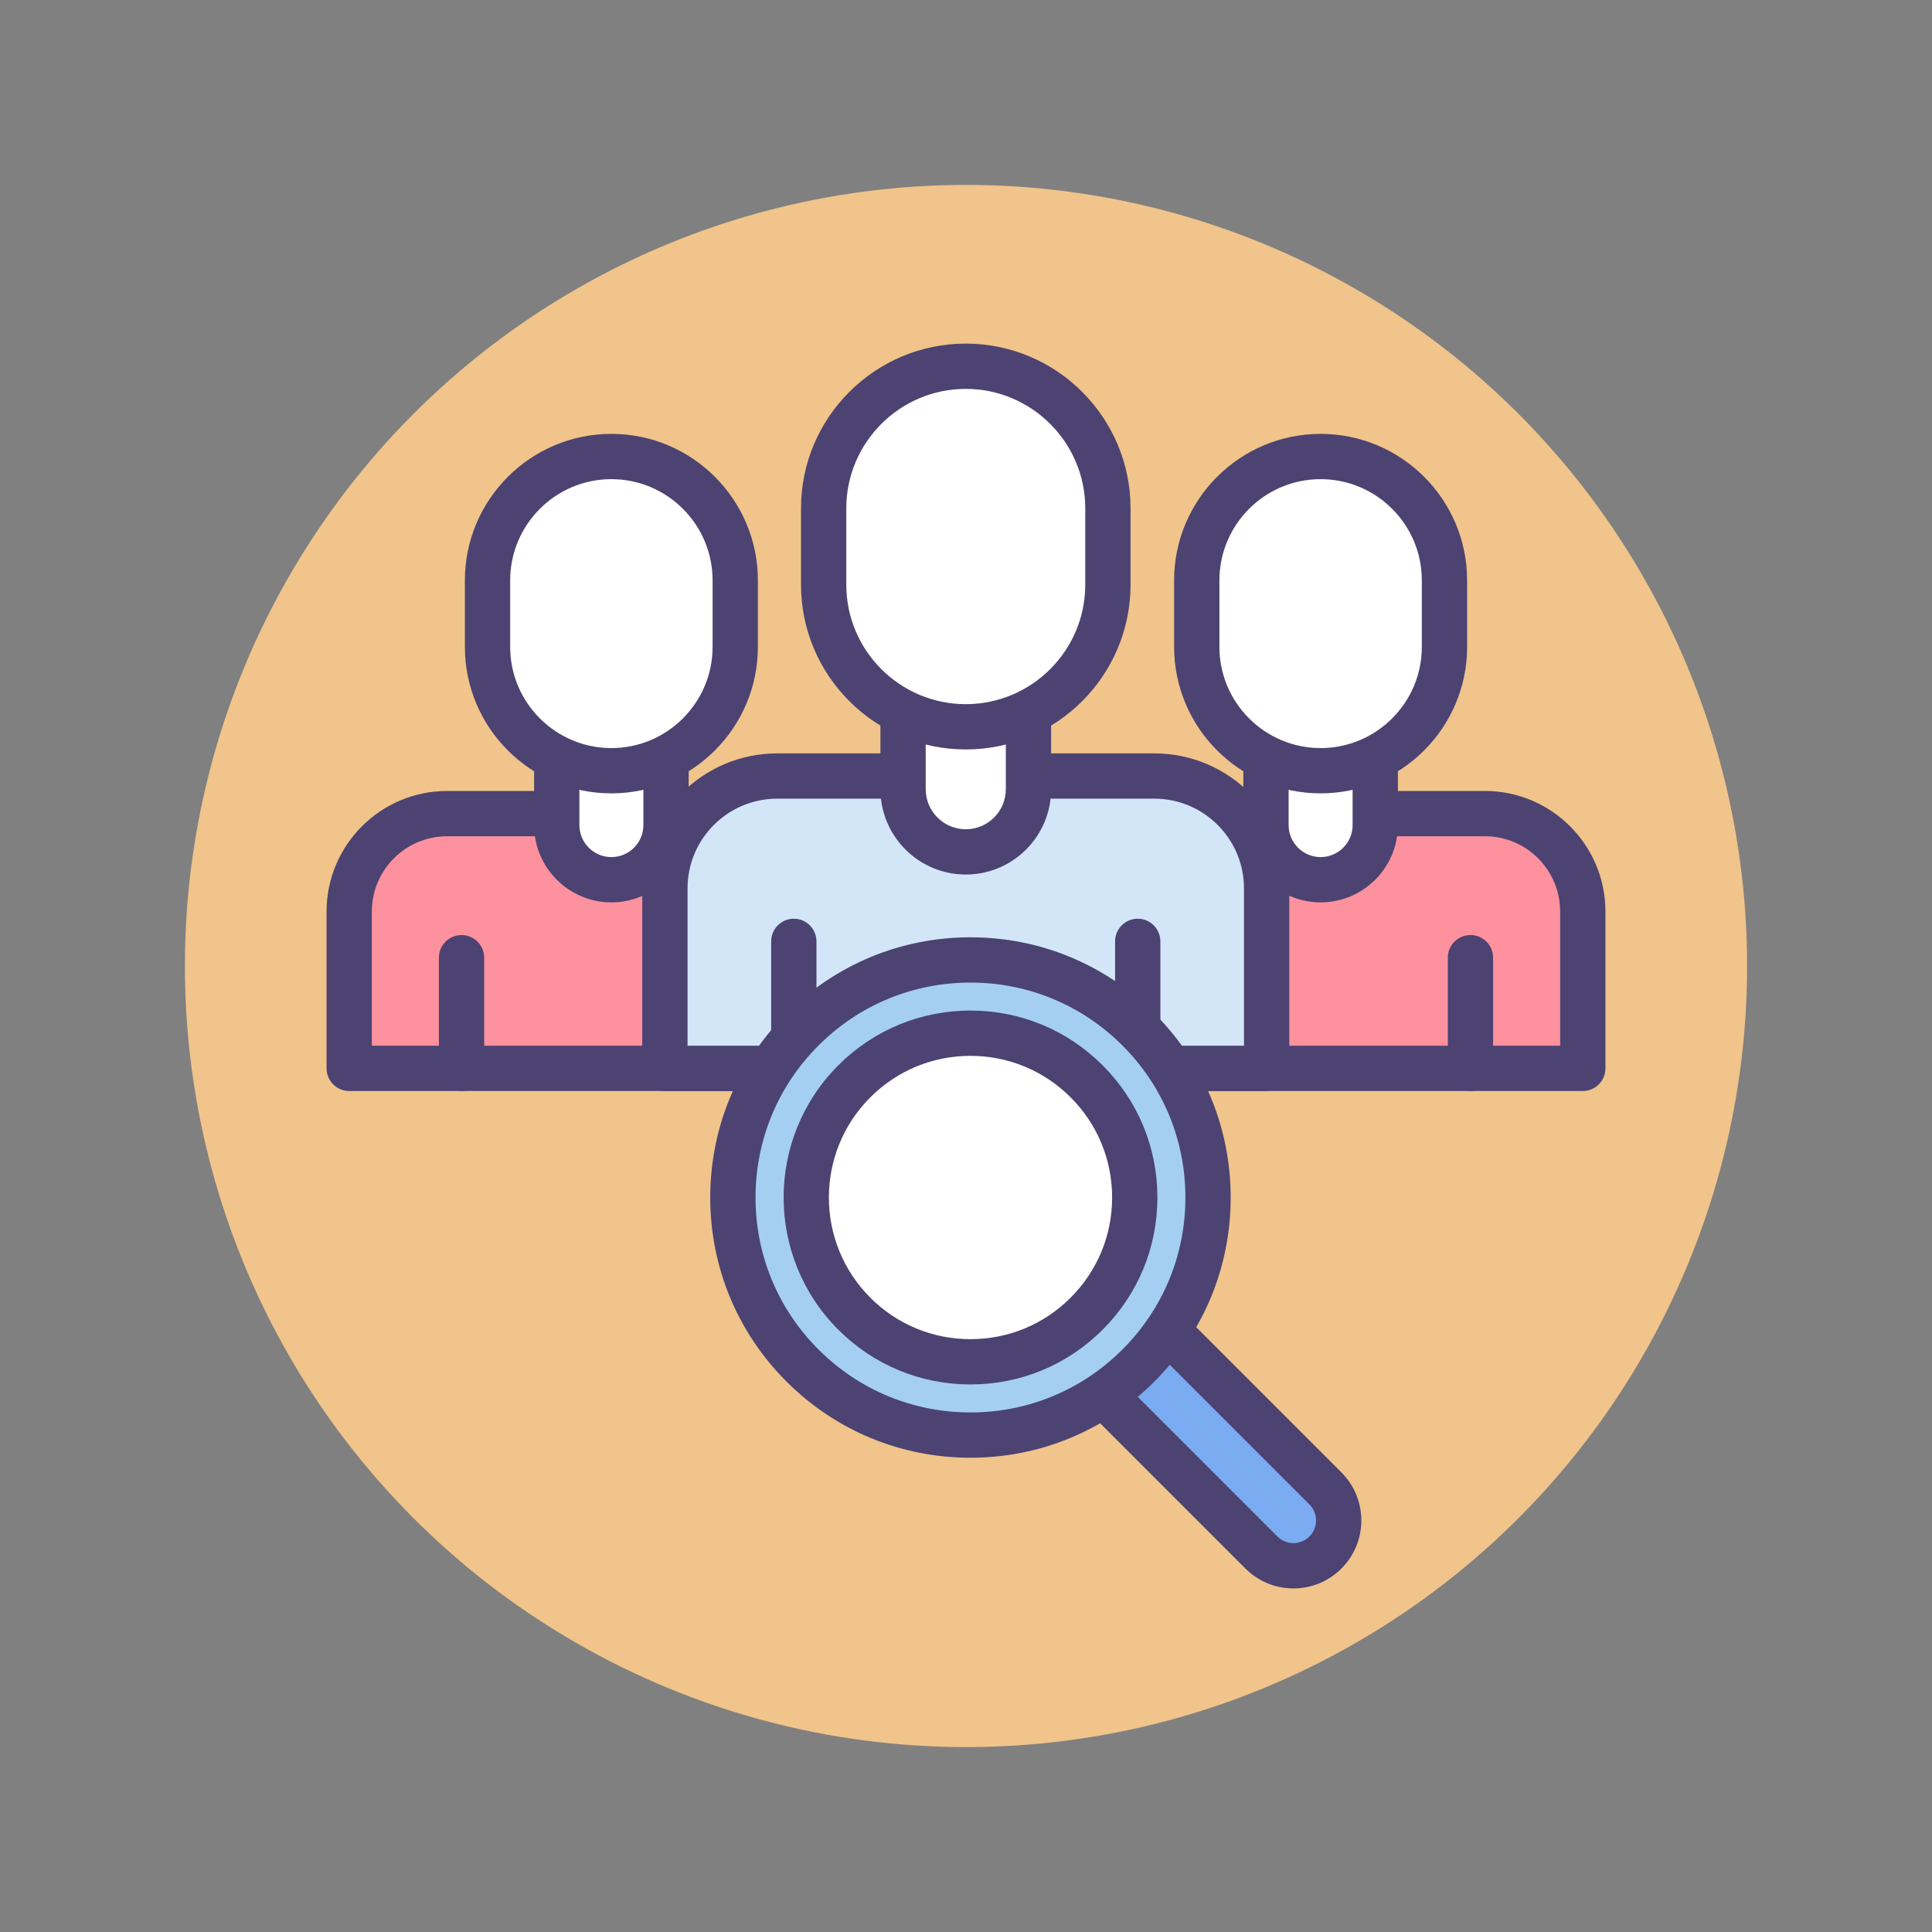 <?xml version="1.0" encoding="utf-8"?>
<!-- Generator: Adobe Illustrator 22.1.0, SVG Export Plug-In . SVG Version: 6.00 Build 0)  -->
<svg version="1.1" id="Icon_Set" xmlns="http://www.w3.org/2000/svg" xmlns:xlink="http://www.w3.org/1999/xlink" x="0px" y="0px"
	 viewBox="0 0 512 512" style="enable-background:new 0 0 512 512;" xml:space="preserve">
<rect x="0" y="0" width="512" height="512" fill="#808080" stroke="none"/>
<style type="text/css">
	.st0{fill:#F0C48A;}
	.st1{fill:#7BABF1;}
	.st2{fill:#4C4372;}
	.st3{fill:#A4CFF2;}
	.st4{fill:#FD919E;}
	.st5{fill:#E8677D;}
	.st6{fill:#D3E6F8;}
	.st7{fill:#FFFFFF;}
</style>
<g id="Search_Team_Schedule">
	<g>
		<g>
			<circle class="st0" cx="256" cy="256" r="207"/>
		</g>
	</g>
	<g>
		<g>
			<g>
				<g>
					<path class="st4" d="M419.456,283.128H280.498v-41.573c0-14.326,11.614-25.94,25.94-25.94h87.079
						c14.326,0,25.94,11.614,25.94,25.94V283.128z"/>
				</g>
				<g>
					<path class="st2" d="M419.456,289.128H280.498c-3.313,0-6-2.686-6-6v-41.573c0-17.612,14.328-31.94,31.939-31.94h87.079
						c17.611,0,31.939,14.328,31.939,31.94v41.573C425.456,286.442,422.77,289.128,419.456,289.128z M286.498,277.128h126.958
						v-35.573c0-10.995-8.944-19.94-19.939-19.94h-87.079c-10.995,0-19.939,8.945-19.939,19.94V277.128z"/>
				</g>
				<g>
					<g>
						<path class="st2" d="M310.267,289.128c-3.313,0-6-2.686-6-6v-29.332c0-3.314,2.687-6,6-6s6,2.686,6,6v29.332
							C316.267,286.442,313.58,289.128,310.267,289.128z"/>
					</g>
					<g>
						<path class="st2" d="M389.688,289.128c-3.313,0-6-2.686-6-6v-29.332c0-3.314,2.687-6,6-6s6,2.686,6,6v29.332
							C395.688,286.442,393.001,289.128,389.688,289.128z"/>
					</g>
				</g>
				<g>
					<path class="st7" d="M349.977,233.138L349.977,233.138c-7.998,0-14.481-6.483-14.481-14.481V186.2h28.962v32.457
						C364.458,226.655,357.975,233.138,349.977,233.138z"/>
				</g>
				<g>
					<path class="st2" d="M349.978,239.138c-11.294,0-20.481-9.188-20.481-20.481V186.2c0-3.314,2.687-6,6-6h28.962
						c3.313,0,6,2.686,6,6v32.457C370.458,229.95,361.271,239.138,349.978,239.138z M341.496,192.2v26.457
						c0,4.677,3.805,8.481,8.481,8.481c4.676,0,8.48-3.804,8.48-8.481V192.2H341.496z"/>
				</g>
				<g>
					<path class="st7" d="M349.977,204.248L349.977,204.248c-18.128,0-32.823-14.695-32.823-32.823v-17.62
						c0-18.128,14.695-32.823,32.823-32.823h0c18.128,0,32.823,14.695,32.823,32.823v17.62
						C382.8,189.553,368.105,204.248,349.977,204.248z"/>
				</g>
				<g>
					<path class="st2" d="M349.978,210.248c-21.407,0-38.823-17.416-38.823-38.823v-17.62c0-21.407,17.416-38.823,38.822-38.823
						c21.407,0,38.823,17.416,38.823,38.823v17.62C388.8,192.832,371.384,210.248,349.978,210.248z M349.978,126.981
						c-14.79,0-26.823,12.033-26.823,26.823v17.62c0,14.79,12.032,26.823,26.822,26.823h0.001c14.79,0,26.822-12.033,26.822-26.823
						v-17.62C376.8,139.014,364.768,126.981,349.978,126.981z"/>
				</g>
			</g>
			<g>
				<g>
					<path class="st4" d="M231.502,283.128H92.544v-41.573c0-14.326,11.614-25.94,25.94-25.94h87.079
						c14.326,0,25.94,11.614,25.94,25.94V283.128z"/>
				</g>
				<g>
					<path class="st2" d="M231.502,289.128H92.544c-3.313,0-6-2.686-6-6v-41.573c0-17.612,14.328-31.94,31.939-31.94h87.079
						c17.612,0,31.94,14.328,31.94,31.94v41.573C237.502,286.442,234.816,289.128,231.502,289.128z M98.544,277.128h126.958v-35.573
						c0-10.995-8.945-19.94-19.94-19.94h-87.079c-10.995,0-19.939,8.945-19.939,19.94V277.128z"/>
				</g>
				<g>
					<g>
						<path class="st2" d="M122.312,289.128c-3.313,0-6-2.686-6-6v-29.332c0-3.314,2.687-6,6-6s6,2.686,6,6v29.332
							C128.312,286.442,125.625,289.128,122.312,289.128z"/>
					</g>
					<g>
						<path class="st2" d="M201.734,289.128c-3.313,0-6-2.686-6-6v-29.332c0-3.314,2.687-6,6-6s6,2.686,6,6v29.332
							C207.734,286.442,205.047,289.128,201.734,289.128z"/>
					</g>
				</g>
				<g>
					<path class="st7" d="M162.023,233.138L162.023,233.138c-7.998,0-14.481-6.483-14.481-14.481V186.2h28.962v32.457
						C176.504,226.655,170.021,233.138,162.023,233.138z"/>
				</g>
				<g>
					<path class="st2" d="M162.023,239.138c-11.293,0-20.481-9.188-20.481-20.481V186.2c0-3.314,2.687-6,6-6h28.962
						c3.313,0,6,2.686,6,6v32.457C182.504,229.95,173.316,239.138,162.023,239.138z M153.542,192.2v26.457
						c0,4.677,3.805,8.481,8.481,8.481s8.481-3.804,8.481-8.481V192.2H153.542z"/>
				</g>
				<g>
					<path class="st7" d="M162.023,204.248L162.023,204.248c-18.128,0-32.823-14.695-32.823-32.823v-17.62
						c0-18.128,14.695-32.823,32.823-32.823h0c18.128,0,32.823,14.695,32.823,32.823v17.62
						C194.846,189.553,180.151,204.248,162.023,204.248z"/>
				</g>
				<g>
					<path class="st2" d="M162.023,210.248c-21.407,0-38.823-17.416-38.823-38.823v-17.62c0-21.407,17.416-38.823,38.823-38.823
						s38.823,17.416,38.823,38.823v17.62C200.846,192.832,183.43,210.248,162.023,210.248z M162.023,126.981
						c-14.791,0-26.823,12.033-26.823,26.823v17.62c0,14.79,12.033,26.823,26.823,26.823s26.823-12.033,26.823-26.823v-17.62
						C188.846,139.014,176.813,126.981,162.023,126.981z"/>
				</g>
			</g>
			<g>
				<g>
					<path class="st6" d="M335.67,283.128H176.21v-47.706c0-16.44,13.327-29.767,29.767-29.767h99.927
						c16.44,0,29.767,13.327,29.767,29.767V283.128z"/>
				</g>
				<g>
					<path class="st2" d="M335.67,289.128h-159.46c-3.313,0-6-2.686-6-6v-47.706c0-19.722,16.045-35.767,35.767-35.767h99.927
						c19.722,0,35.767,16.045,35.767,35.767v47.706C341.67,286.442,338.983,289.128,335.67,289.128z M182.209,277.128h147.46
						v-41.706c0-13.105-10.662-23.767-23.767-23.767h-99.927c-13.105,0-23.767,10.662-23.767,23.767V277.128z"/>
				</g>
				<g>
					<g>
						<path class="st2" d="M210.37,289.128c-3.313,0-6-2.686-6-6v-33.66c0-3.314,2.687-6,6-6s6,2.686,6,6v33.66
							C216.37,286.442,213.684,289.128,210.37,289.128z"/>
					</g>
					<g>
						<path class="st2" d="M301.51,289.128c-3.313,0-6-2.686-6-6v-33.66c0-3.314,2.687-6,6-6s6,2.686,6,6v33.66
							C307.51,286.442,304.823,289.128,301.51,289.128z"/>
					</g>
				</g>
				<g>
					<path class="st7" d="M255.94,225.763L255.94,225.763c-9.178,0-16.617-7.44-16.617-16.617v-37.246h33.235v37.246
						C272.557,218.323,265.117,225.763,255.94,225.763z"/>
				</g>
				<g>
					<path class="st2" d="M255.94,231.762c-12.471,0-22.618-10.146-22.618-22.617v-37.246c0-3.314,2.687-6,6-6h33.235
						c3.313,0,6,2.686,6,6v37.246C278.558,221.616,268.411,231.762,255.94,231.762z M245.322,177.899v31.246
						c0,5.854,4.763,10.617,10.618,10.617c5.855,0,10.618-4.763,10.618-10.617v-31.246H245.322z"/>
				</g>
				<g>
					<path class="st7" d="M255.94,192.61L255.94,192.61c-20.802,0-37.666-16.864-37.666-37.666v-20.22
						c0-20.802,16.864-37.666,37.666-37.666h0c20.802,0,37.666,16.864,37.666,37.666v20.22
						C293.606,175.746,276.742,192.61,255.94,192.61z"/>
				</g>
				<g>
					<path class="st2" d="M255.94,198.61c-24.078,0-43.666-19.588-43.666-43.666v-20.22c0-24.077,19.588-43.666,43.666-43.666
						s43.666,19.589,43.666,43.666v20.22C299.605,179.022,280.018,198.61,255.94,198.61z M255.94,103.058
						c-17.461,0-31.666,14.205-31.666,31.666v20.22c0,17.461,14.205,31.666,31.666,31.666c17.46,0,31.666-14.205,31.666-31.666
						v-20.22C287.605,117.264,273.4,103.058,255.94,103.058z"/>
				</g>
			</g>
		</g>
		<g>
			<g>
				<path class="st1" d="M351.257,411.426L351.257,411.426c-4.687,4.687-12.286,4.687-16.974,0l-54.237-54.237l16.974-16.974
					l54.237,54.237C355.944,399.14,355.944,406.739,351.257,411.426z"/>
			</g>
			<g>
				<path class="st2" d="M342.771,420.942c-4.809,0-9.329-1.873-12.729-5.273l-54.236-54.237c-1.126-1.125-1.758-2.651-1.758-4.243
					s0.632-3.117,1.758-4.243l16.974-16.974c2.342-2.343,6.143-2.343,8.484,0L355.5,390.21c7.019,7.019,7.019,18.439,0.001,25.458
					c0,0-0.001,0-0.001,0.001C352.1,419.069,347.579,420.942,342.771,420.942z M351.258,411.427h0.01H351.258z M288.532,357.19
					l49.994,49.994c1.134,1.134,2.641,1.758,4.244,1.758s3.11-0.624,4.244-1.757v0c2.34-2.34,2.341-6.148,0-8.489l-49.994-49.994
					L288.532,357.19z"/>
			</g>
			<g>
				<circle class="st3" cx="257.183" cy="317.352" r="62.961"/>
			</g>
			<g>
				<circle class="st7" cx="257.183" cy="317.352" r="43.54"/>
			</g>
			<g>
				<path class="st2" d="M257.184,386.313c-18.42,0-35.738-7.173-48.763-20.198s-20.198-30.343-20.198-48.762
					s7.173-35.738,20.198-48.762s30.342-20.198,48.763-20.198c18.42,0,35.737,7.173,48.762,20.198
					c13.025,13.025,20.198,30.343,20.198,48.762s-7.173,35.738-20.198,48.762C292.921,379.14,275.604,386.313,257.184,386.313z
					 M257.184,260.392c-15.215,0-29.519,5.925-40.277,16.683c-10.759,10.758-16.684,25.062-16.684,40.277
					s5.925,29.519,16.684,40.277c10.758,10.759,25.062,16.683,40.277,16.683c15.214,0,29.519-5.925,40.277-16.683
					c10.758-10.758,16.683-25.062,16.683-40.277s-5.925-29.519-16.683-40.277C286.702,266.317,272.397,260.392,257.184,260.392z"/>
			</g>
			<g>
				<path class="st2" d="M257.184,366.893c-13.233,0-25.674-5.153-35.031-14.51c-19.315-19.316-19.315-50.745,0-70.061
					c9.357-9.357,21.798-14.51,35.031-14.51c13.232,0,25.673,5.153,35.03,14.51c9.356,9.357,14.51,21.798,14.51,35.03
					c0,13.233-5.153,25.673-14.511,35.03C282.856,361.74,270.416,366.893,257.184,366.893z M257.184,279.812
					c-10.027,0-19.455,3.905-26.545,10.995c-14.637,14.637-14.637,38.453,0,53.09c7.09,7.091,16.518,10.995,26.545,10.995
					s19.454-3.905,26.544-10.995c7.091-7.091,10.996-16.518,10.996-26.545s-3.905-19.454-10.995-26.545c0,0,0,0-0.001,0
					C276.638,283.717,267.211,279.812,257.184,279.812z"/>
			</g>
		</g>
	</g>
</g>
</svg>
